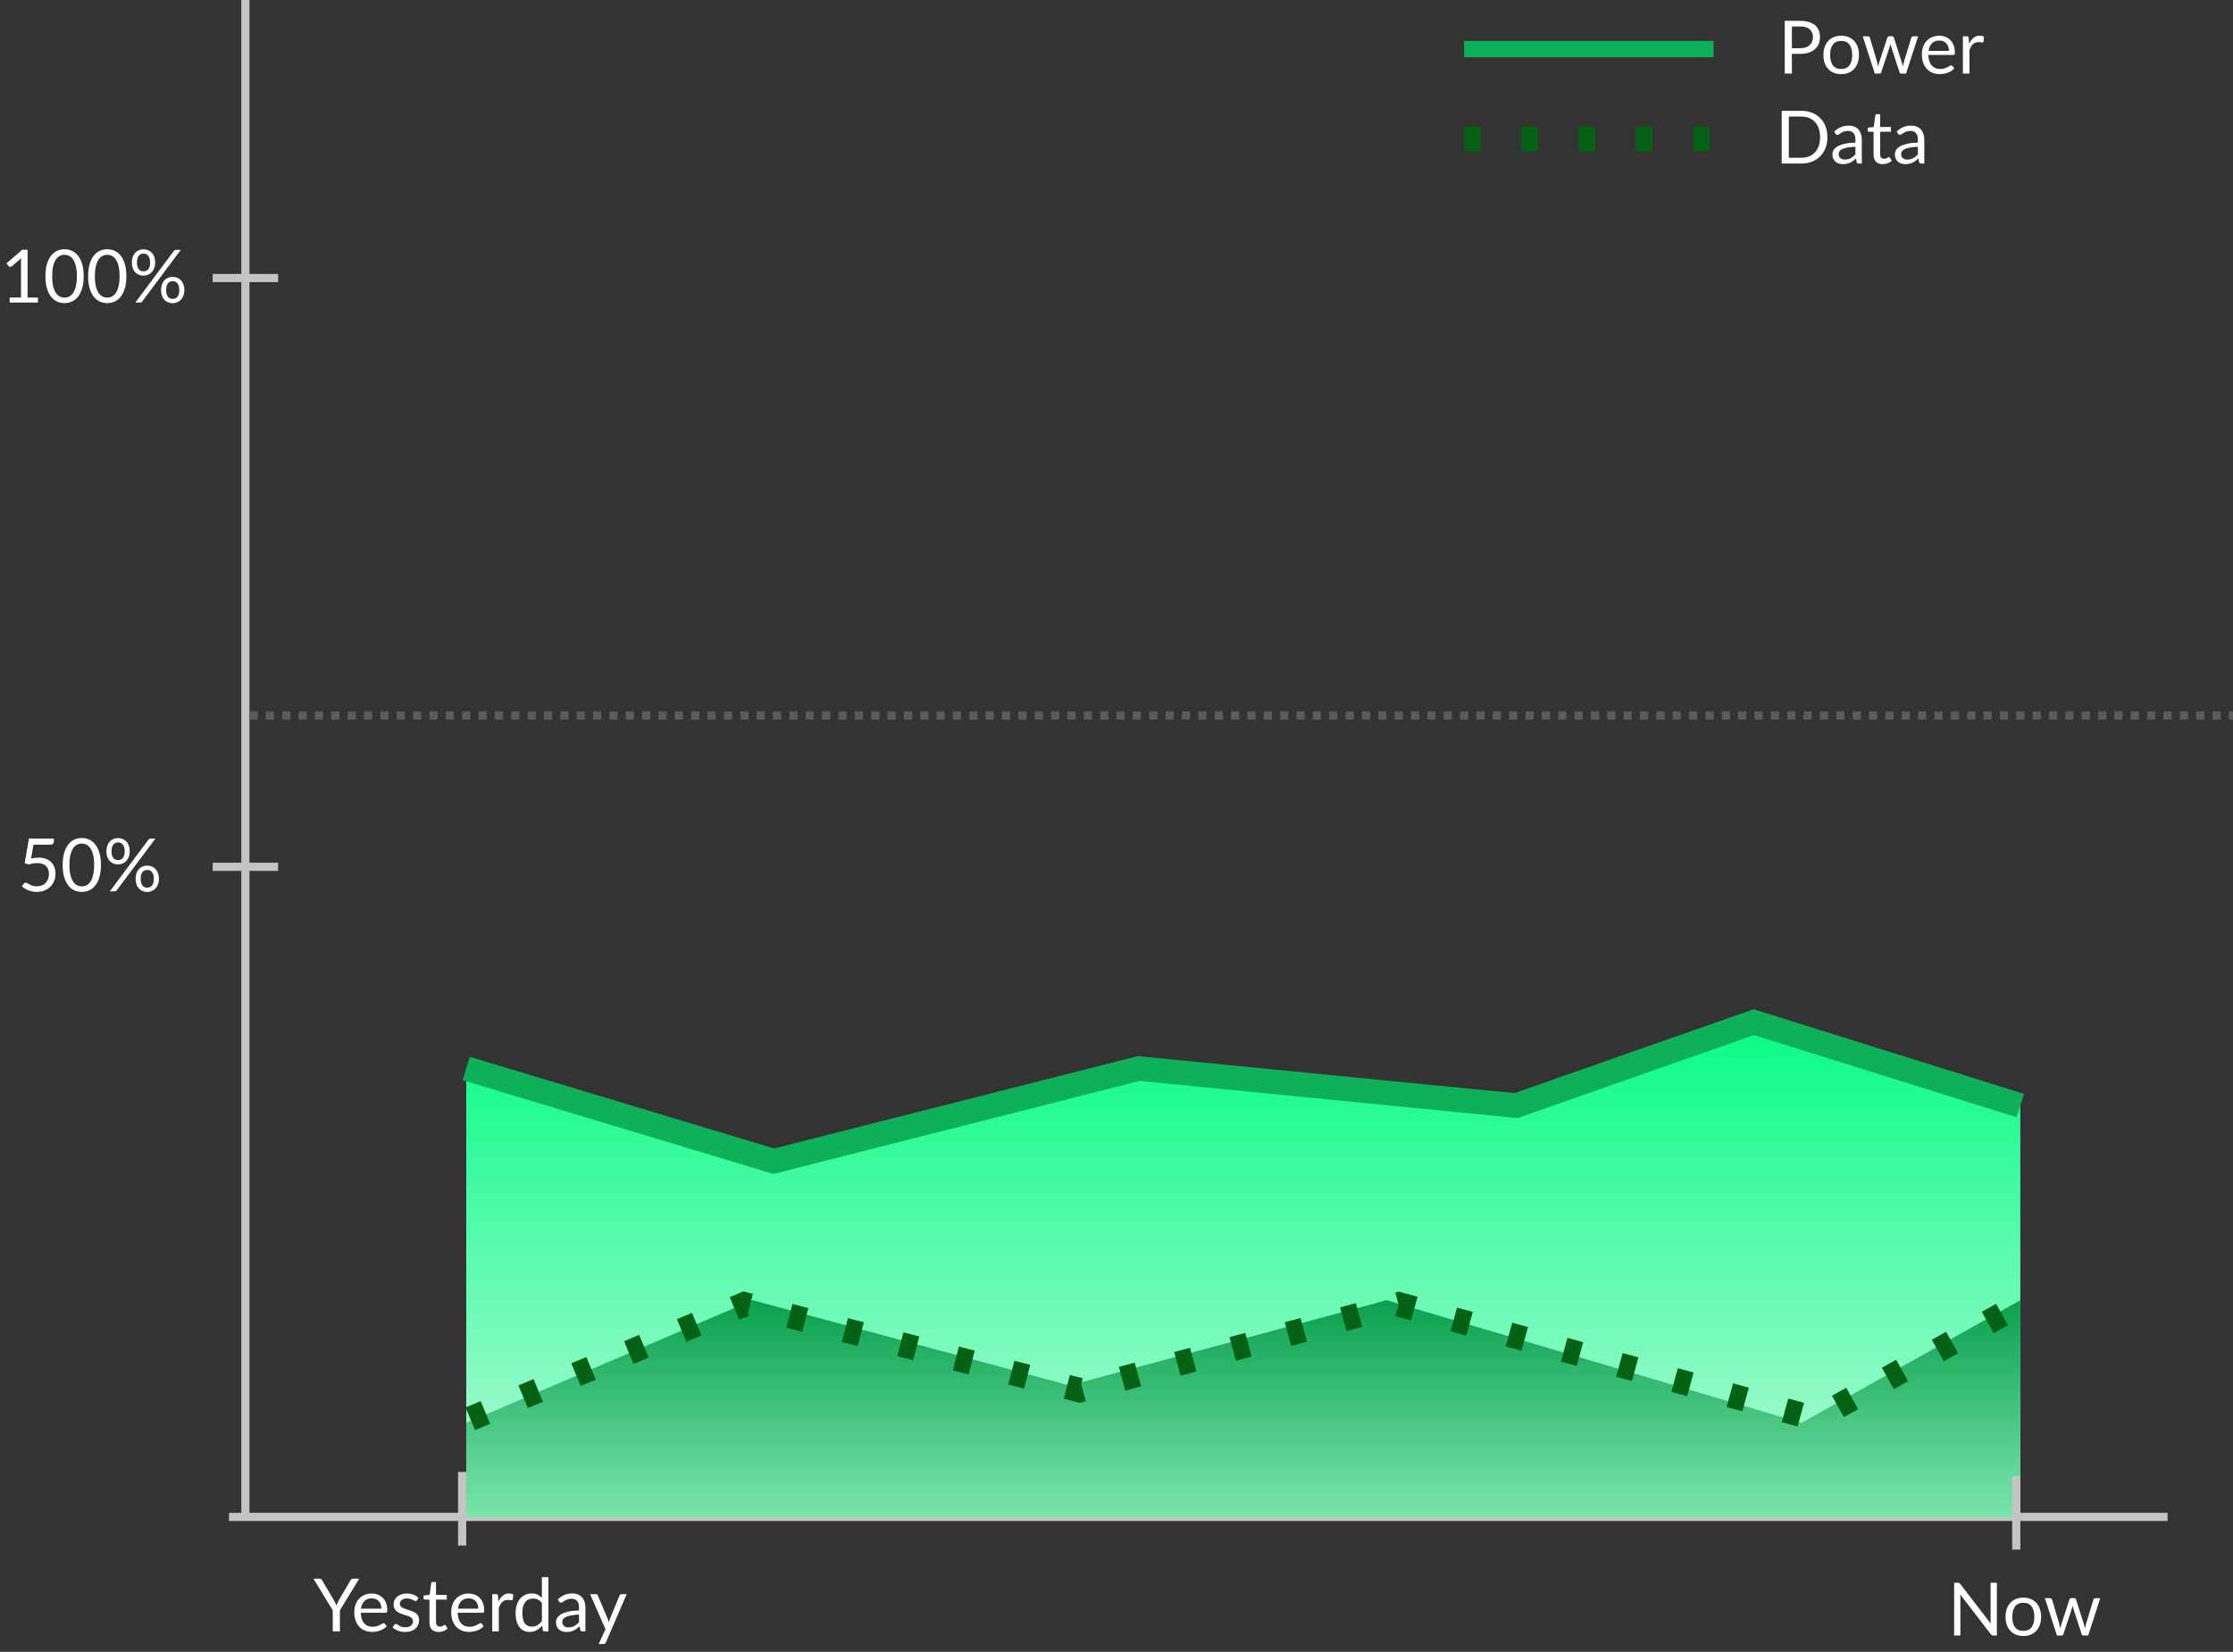 <svg width="273" height="202" viewBox="0 0 273 202" fill="none" xmlns="http://www.w3.org/2000/svg">
<rect x="0" y="0" width="273" height="202" fill="#333333" stroke="none"/>
<path d="M28 185.5H265" stroke="#C4C4C4"/>
<path d="M30 185.5V0" stroke="#C4C4C4"/>
<path d="M94.563 141.614L57 131.162V185H247V134.903L212.852 125L184.103 134.903L139.552 131.162L94.563 141.614Z" fill="url(#paint0_linear)"/>
<path d="M57 130.667L94.599 142L139.216 130.667L185.338 135.2L214.414 125L247 135.2" stroke="#0EB059" stroke-width="3"/>
<path d="M92.012 159L57 174V185.5H247V159L220.237 174L169.506 159L130.759 169.421L92.012 159Z" fill="url(#paint1_linear)"/>
<path d="M179 6H209.5" stroke="#0EB059" stroke-width="2"/>
<path d="M179 17H209.5" stroke="#056114" stroke-width="3" stroke-dasharray="2 5"/>
<path d="M220.106 5.895C220.355 5.895 220.574 5.862 220.763 5.796C220.955 5.73 221.115 5.638 221.244 5.521C221.376 5.402 221.475 5.259 221.541 5.094C221.607 4.929 221.64 4.747 221.64 4.55C221.64 4.138 221.513 3.817 221.258 3.587C221.006 3.356 220.622 3.24 220.106 3.24H219.071V5.895H220.106ZM220.106 2.551C220.514 2.551 220.868 2.599 221.168 2.696C221.471 2.788 221.721 2.922 221.919 3.096C222.117 3.27 222.264 3.48 222.36 3.726C222.459 3.972 222.509 4.247 222.509 4.55C222.509 4.849 222.456 5.124 222.351 5.373C222.246 5.622 222.092 5.837 221.888 6.016C221.687 6.197 221.436 6.338 221.136 6.439C220.839 6.538 220.496 6.588 220.106 6.588H219.071V9H218.202V2.551H220.106ZM225.103 4.37C225.436 4.37 225.736 4.425 226.003 4.536C226.27 4.647 226.498 4.804 226.687 5.008C226.876 5.213 227.02 5.46 227.119 5.751C227.221 6.039 227.272 6.362 227.272 6.718C227.272 7.079 227.221 7.402 227.119 7.691C227.02 7.979 226.876 8.225 226.687 8.428C226.498 8.633 226.27 8.79 226.003 8.901C225.736 9.009 225.436 9.063 225.103 9.063C224.767 9.063 224.464 9.009 224.194 8.901C223.927 8.79 223.699 8.633 223.51 8.428C223.321 8.225 223.175 7.979 223.073 7.691C222.974 7.402 222.925 7.079 222.925 6.718C222.925 6.362 222.974 6.039 223.073 5.751C223.175 5.46 223.321 5.213 223.51 5.008C223.699 4.804 223.927 4.647 224.194 4.536C224.464 4.425 224.767 4.37 225.103 4.37ZM225.103 8.438C225.553 8.438 225.889 8.287 226.111 7.987C226.333 7.684 226.444 7.263 226.444 6.723C226.444 6.18 226.333 5.757 226.111 5.454C225.889 5.151 225.553 5 225.103 5C224.875 5 224.675 5.038 224.504 5.117C224.336 5.194 224.195 5.307 224.081 5.454C223.97 5.601 223.886 5.782 223.829 5.998C223.775 6.212 223.748 6.453 223.748 6.723C223.748 7.263 223.859 7.684 224.081 7.987C224.306 8.287 224.647 8.438 225.103 8.438ZM234.504 4.441L233.028 9H232.394C232.316 9 232.262 8.949 232.232 8.847L231.224 5.755C231.2 5.686 231.18 5.617 231.165 5.548C231.15 5.476 231.135 5.406 231.12 5.337C231.105 5.406 231.09 5.476 231.075 5.548C231.06 5.617 231.041 5.688 231.017 5.76L229.991 8.847C229.964 8.949 229.904 9 229.811 9H229.208L227.732 4.441H228.362C228.425 4.441 228.477 4.458 228.519 4.491C228.564 4.524 228.594 4.563 228.609 4.608L229.482 7.542C229.533 7.758 229.574 7.962 229.604 8.154C229.631 8.055 229.658 7.955 229.685 7.853C229.715 7.75 229.746 7.647 229.779 7.542L230.742 4.59C230.757 4.545 230.783 4.508 230.819 4.478C230.858 4.447 230.904 4.433 230.958 4.433H231.309C231.369 4.433 231.419 4.447 231.458 4.478C231.497 4.508 231.524 4.545 231.539 4.59L232.479 7.542C232.512 7.647 232.542 7.75 232.569 7.853C232.596 7.955 232.622 8.055 232.646 8.154C232.661 8.055 232.679 7.956 232.7 7.857C232.724 7.755 232.749 7.65 232.776 7.542L233.667 4.608C233.682 4.56 233.711 4.521 233.753 4.491C233.795 4.458 233.844 4.441 233.901 4.441H234.504ZM238.273 6.223C238.273 6.037 238.246 5.868 238.192 5.715C238.141 5.559 238.065 5.426 237.963 5.314C237.864 5.2 237.742 5.114 237.598 5.053C237.454 4.99 237.291 4.959 237.108 4.959C236.724 4.959 236.419 5.072 236.194 5.296C235.972 5.519 235.834 5.827 235.78 6.223H238.273ZM238.921 8.361C238.822 8.481 238.704 8.586 238.566 8.676C238.428 8.763 238.279 8.835 238.12 8.892C237.964 8.949 237.802 8.991 237.634 9.018C237.466 9.048 237.3 9.063 237.135 9.063C236.82 9.063 236.529 9.011 236.262 8.905C235.998 8.797 235.768 8.642 235.573 8.438C235.381 8.23 235.231 7.976 235.123 7.673C235.015 7.37 234.961 7.021 234.961 6.628C234.961 6.311 235.009 6.013 235.105 5.737C235.204 5.462 235.345 5.223 235.528 5.022C235.711 4.818 235.935 4.659 236.199 4.545C236.463 4.428 236.76 4.37 237.09 4.37C237.363 4.37 237.615 4.416 237.846 4.509C238.08 4.599 238.281 4.731 238.449 4.905C238.62 5.076 238.753 5.289 238.849 5.544C238.945 5.796 238.993 6.084 238.993 6.408C238.993 6.534 238.98 6.618 238.953 6.66C238.926 6.702 238.875 6.723 238.8 6.723H235.753C235.762 7.011 235.801 7.261 235.87 7.474C235.942 7.688 236.041 7.866 236.167 8.01C236.293 8.151 236.443 8.258 236.617 8.329C236.791 8.399 236.986 8.433 237.202 8.433C237.403 8.433 237.576 8.411 237.72 8.366C237.867 8.318 237.993 8.267 238.098 8.213C238.203 8.159 238.29 8.109 238.359 8.064C238.431 8.016 238.492 7.992 238.543 7.992C238.609 7.992 238.66 8.018 238.696 8.069L238.921 8.361ZM240.738 5.355C240.882 5.043 241.059 4.8 241.269 4.626C241.479 4.449 241.735 4.361 242.038 4.361C242.134 4.361 242.226 4.371 242.313 4.392C242.403 4.413 242.482 4.446 242.551 4.491L242.493 5.09C242.475 5.165 242.43 5.202 242.358 5.202C242.316 5.202 242.254 5.193 242.173 5.175C242.092 5.157 242.001 5.148 241.899 5.148C241.755 5.148 241.626 5.169 241.512 5.211C241.401 5.253 241.3 5.316 241.21 5.4C241.123 5.481 241.044 5.583 240.972 5.706C240.903 5.826 240.84 5.964 240.783 6.12V9H239.977V4.441H240.436C240.523 4.441 240.583 4.458 240.616 4.491C240.649 4.524 240.672 4.581 240.684 4.662L240.738 5.355Z" fill="white"/>
<path d="M223.413 16.778C223.413 17.261 223.336 17.701 223.183 18.096C223.03 18.492 222.814 18.831 222.535 19.113C222.256 19.395 221.92 19.614 221.527 19.77C221.137 19.924 220.705 20 220.231 20H217.824V13.552H220.231C220.705 13.552 221.137 13.63 221.527 13.786C221.92 13.938 222.256 14.158 222.535 14.443C222.814 14.725 223.03 15.063 223.183 15.46C223.336 15.855 223.413 16.295 223.413 16.778ZM222.517 16.778C222.517 16.382 222.463 16.028 222.355 15.716C222.247 15.404 222.094 15.14 221.896 14.924C221.698 14.708 221.458 14.543 221.176 14.429C220.894 14.315 220.579 14.258 220.231 14.258H218.697V19.294H220.231C220.579 19.294 220.894 19.236 221.176 19.122C221.458 19.009 221.698 18.845 221.896 18.632C222.094 18.416 222.247 18.152 222.355 17.84C222.463 17.528 222.517 17.174 222.517 16.778ZM226.837 17.948C226.468 17.96 226.153 17.99 225.892 18.038C225.634 18.083 225.423 18.143 225.258 18.218C225.096 18.293 224.977 18.381 224.902 18.483C224.83 18.585 224.794 18.7 224.794 18.826C224.794 18.945 224.814 19.049 224.853 19.136C224.892 19.223 224.944 19.295 225.01 19.352C225.079 19.406 225.159 19.447 225.249 19.474C225.342 19.497 225.441 19.509 225.546 19.509C225.687 19.509 225.816 19.496 225.933 19.469C226.05 19.439 226.159 19.397 226.261 19.343C226.366 19.289 226.465 19.224 226.558 19.149C226.654 19.075 226.747 18.989 226.837 18.893V17.948ZM224.25 16.085C224.502 15.842 224.773 15.661 225.064 15.54C225.355 15.421 225.678 15.361 226.032 15.361C226.287 15.361 226.513 15.402 226.711 15.486C226.909 15.57 227.076 15.688 227.211 15.838C227.346 15.988 227.448 16.169 227.517 16.382C227.586 16.595 227.62 16.829 227.62 17.084V20H227.265C227.187 20 227.127 19.988 227.085 19.964C227.043 19.937 227.01 19.886 226.986 19.811L226.896 19.379C226.776 19.49 226.659 19.589 226.545 19.676C226.431 19.76 226.311 19.832 226.185 19.892C226.059 19.949 225.924 19.992 225.78 20.023C225.639 20.055 225.481 20.072 225.307 20.072C225.13 20.072 224.964 20.048 224.808 20C224.652 19.949 224.515 19.874 224.398 19.775C224.284 19.676 224.193 19.552 224.124 19.401C224.058 19.248 224.025 19.069 224.025 18.861C224.025 18.681 224.074 18.509 224.173 18.344C224.272 18.176 224.433 18.027 224.655 17.898C224.877 17.77 225.166 17.665 225.523 17.584C225.88 17.5 226.318 17.451 226.837 17.439V17.084C226.837 16.73 226.761 16.463 226.608 16.283C226.455 16.1 226.231 16.009 225.937 16.009C225.739 16.009 225.573 16.034 225.438 16.085C225.306 16.133 225.19 16.189 225.091 16.252C224.995 16.311 224.911 16.367 224.839 16.418C224.77 16.466 224.701 16.49 224.632 16.49C224.578 16.49 224.532 16.477 224.493 16.45C224.454 16.419 224.421 16.384 224.394 16.341L224.25 16.085ZM230.179 20.072C229.819 20.072 229.541 19.971 229.346 19.77C229.154 19.57 229.058 19.28 229.058 18.902V16.112H228.509C228.461 16.112 228.421 16.099 228.388 16.072C228.355 16.041 228.338 15.996 228.338 15.937V15.617L229.085 15.523L229.27 14.114C229.279 14.069 229.298 14.033 229.328 14.006C229.361 13.976 229.403 13.961 229.454 13.961H229.859V15.531H231.178V16.112H229.859V18.848C229.859 19.04 229.906 19.183 229.999 19.276C230.092 19.369 230.212 19.415 230.359 19.415C230.443 19.415 230.515 19.404 230.575 19.384C230.638 19.36 230.692 19.334 230.737 19.307C230.782 19.28 230.819 19.256 230.849 19.235C230.882 19.211 230.911 19.199 230.935 19.199C230.977 19.199 231.014 19.224 231.047 19.276L231.281 19.658C231.143 19.787 230.977 19.889 230.782 19.964C230.587 20.036 230.386 20.072 230.179 20.072ZM234.475 17.948C234.106 17.96 233.791 17.99 233.53 18.038C233.272 18.083 233.061 18.143 232.896 18.218C232.734 18.293 232.615 18.381 232.54 18.483C232.468 18.585 232.432 18.7 232.432 18.826C232.432 18.945 232.452 19.049 232.491 19.136C232.53 19.223 232.582 19.295 232.648 19.352C232.717 19.406 232.797 19.447 232.887 19.474C232.98 19.497 233.079 19.509 233.184 19.509C233.325 19.509 233.454 19.496 233.571 19.469C233.688 19.439 233.797 19.397 233.899 19.343C234.004 19.289 234.103 19.224 234.196 19.149C234.292 19.075 234.385 18.989 234.475 18.893V17.948ZM231.888 16.085C232.14 15.842 232.411 15.661 232.702 15.54C232.993 15.421 233.316 15.361 233.67 15.361C233.925 15.361 234.151 15.402 234.349 15.486C234.547 15.57 234.714 15.688 234.849 15.838C234.984 15.988 235.086 16.169 235.155 16.382C235.224 16.595 235.258 16.829 235.258 17.084V20H234.903C234.825 20 234.765 19.988 234.723 19.964C234.681 19.937 234.648 19.886 234.624 19.811L234.534 19.379C234.414 19.49 234.297 19.589 234.183 19.676C234.069 19.76 233.949 19.832 233.823 19.892C233.697 19.949 233.562 19.992 233.418 20.023C233.277 20.055 233.119 20.072 232.945 20.072C232.768 20.072 232.602 20.048 232.446 20C232.29 19.949 232.153 19.874 232.036 19.775C231.922 19.676 231.831 19.552 231.762 19.401C231.696 19.248 231.663 19.069 231.663 18.861C231.663 18.681 231.712 18.509 231.811 18.344C231.91 18.176 232.071 18.027 232.293 17.898C232.515 17.77 232.804 17.665 233.161 17.584C233.518 17.5 233.956 17.451 234.475 17.439V17.084C234.475 16.73 234.399 16.463 234.246 16.283C234.093 16.1 233.869 16.009 233.575 16.009C233.377 16.009 233.211 16.034 233.076 16.085C232.944 16.133 232.828 16.189 232.729 16.252C232.633 16.311 232.549 16.367 232.477 16.418C232.408 16.466 232.339 16.49 232.27 16.49C232.216 16.49 232.17 16.477 232.131 16.45C232.092 16.419 232.059 16.384 232.032 16.341L231.888 16.085Z" fill="white"/>
<path d="M244.131 193.551V200H243.694C243.625 200 243.567 199.988 243.519 199.964C243.474 199.94 243.429 199.899 243.384 199.842L239.653 194.982C239.659 195.057 239.664 195.131 239.667 195.203C239.67 195.275 239.671 195.342 239.671 195.405V200H238.906V193.551H239.356C239.395 193.551 239.428 193.554 239.455 193.56C239.482 193.563 239.506 193.571 239.527 193.583C239.548 193.592 239.569 193.607 239.59 193.628C239.611 193.646 239.634 193.67 239.658 193.7L243.388 198.555C243.382 198.477 243.376 198.402 243.37 198.33C243.367 198.255 243.366 198.185 243.366 198.119V193.551H244.131ZM247.371 195.369C247.704 195.369 248.004 195.425 248.271 195.536C248.538 195.647 248.766 195.804 248.955 196.008C249.144 196.212 249.288 196.46 249.387 196.751C249.489 197.039 249.54 197.361 249.54 197.718C249.54 198.078 249.489 198.402 249.387 198.69C249.288 198.978 249.144 199.224 248.955 199.428C248.766 199.632 248.538 199.79 248.271 199.901C248.004 200.009 247.704 200.063 247.371 200.063C247.035 200.063 246.732 200.009 246.462 199.901C246.195 199.79 245.967 199.632 245.778 199.428C245.589 199.224 245.443 198.978 245.341 198.69C245.242 198.402 245.193 198.078 245.193 197.718C245.193 197.361 245.242 197.039 245.341 196.751C245.443 196.46 245.589 196.212 245.778 196.008C245.967 195.804 246.195 195.647 246.462 195.536C246.732 195.425 247.035 195.369 247.371 195.369ZM247.371 199.438C247.821 199.438 248.157 199.287 248.379 198.987C248.601 198.684 248.712 198.263 248.712 197.723C248.712 197.18 248.601 196.757 248.379 196.454C248.157 196.151 247.821 195.999 247.371 195.999C247.143 195.999 246.943 196.038 246.772 196.116C246.604 196.194 246.463 196.307 246.349 196.454C246.238 196.601 246.154 196.782 246.097 196.998C246.043 197.211 246.016 197.453 246.016 197.723C246.016 198.263 246.127 198.684 246.349 198.987C246.574 199.287 246.915 199.438 247.371 199.438ZM256.772 195.441L255.296 200H254.662C254.584 200 254.53 199.949 254.5 199.847L253.492 196.755C253.468 196.686 253.448 196.617 253.433 196.548C253.418 196.476 253.403 196.406 253.388 196.337C253.373 196.406 253.358 196.476 253.343 196.548C253.328 196.617 253.309 196.688 253.285 196.76L252.259 199.847C252.232 199.949 252.172 200 252.079 200H251.476L250 195.441H250.63C250.693 195.441 250.745 195.458 250.787 195.491C250.832 195.524 250.862 195.563 250.877 195.608L251.75 198.542C251.801 198.758 251.842 198.962 251.872 199.154C251.899 199.055 251.926 198.954 251.953 198.852C251.983 198.75 252.014 198.647 252.047 198.542L253.01 195.59C253.025 195.545 253.051 195.507 253.087 195.478C253.126 195.447 253.172 195.432 253.226 195.432H253.577C253.637 195.432 253.687 195.447 253.726 195.478C253.765 195.507 253.792 195.545 253.807 195.59L254.747 198.542C254.78 198.647 254.81 198.75 254.837 198.852C254.864 198.954 254.89 199.055 254.914 199.154C254.929 199.055 254.947 198.956 254.968 198.857C254.992 198.755 255.017 198.65 255.044 198.542L255.935 195.608C255.95 195.56 255.979 195.521 256.021 195.491C256.063 195.458 256.112 195.441 256.169 195.441H256.772Z" fill="white"/>
<path d="M4.642 36.388V37H1.186V36.388H2.568V31.991C2.568 31.86 2.572 31.726 2.581 31.591L1.434 32.577C1.395 32.609 1.356 32.63 1.317 32.639C1.278 32.645 1.242 32.645 1.209 32.639C1.176 32.633 1.144 32.621 1.114 32.603C1.087 32.586 1.066 32.566 1.051 32.545L0.799 32.199L2.721 30.538H3.373V36.388H4.642ZM10.232 33.778C10.232 34.342 10.17 34.831 10.047 35.245C9.927 35.656 9.762 35.996 9.552 36.267C9.342 36.536 9.093 36.737 8.805 36.87C8.52 37.002 8.214 37.068 7.887 37.068C7.557 37.068 7.25 37.002 6.965 36.87C6.683 36.737 6.437 36.536 6.227 36.267C6.017 35.996 5.852 35.656 5.732 35.245C5.612 34.831 5.552 34.342 5.552 33.778C5.552 33.214 5.612 32.725 5.732 32.311C5.852 31.897 6.017 31.555 6.227 31.285C6.437 31.012 6.683 30.809 6.965 30.677C7.25 30.546 7.557 30.48 7.887 30.48C8.214 30.48 8.52 30.546 8.805 30.677C9.093 30.809 9.342 31.012 9.552 31.285C9.762 31.555 9.927 31.897 10.047 32.311C10.17 32.725 10.232 33.214 10.232 33.778ZM9.399 33.778C9.399 33.286 9.357 32.873 9.273 32.541C9.192 32.205 9.081 31.934 8.94 31.73C8.802 31.526 8.642 31.381 8.459 31.294C8.276 31.204 8.085 31.159 7.887 31.159C7.689 31.159 7.499 31.204 7.316 31.294C7.133 31.381 6.972 31.526 6.834 31.73C6.696 31.934 6.585 32.205 6.501 32.541C6.42 32.873 6.38 33.286 6.38 33.778C6.38 34.27 6.42 34.682 6.501 35.016C6.585 35.349 6.696 35.617 6.834 35.821C6.972 36.025 7.133 36.172 7.316 36.262C7.499 36.349 7.689 36.392 7.887 36.392C8.085 36.392 8.276 36.349 8.459 36.262C8.642 36.172 8.802 36.025 8.94 35.821C9.081 35.617 9.192 35.349 9.273 35.016C9.357 34.682 9.399 34.27 9.399 33.778ZM15.452 33.778C15.452 34.342 15.391 34.831 15.268 35.245C15.148 35.656 14.983 35.996 14.773 36.267C14.563 36.536 14.314 36.737 14.026 36.87C13.741 37.002 13.435 37.068 13.108 37.068C12.778 37.068 12.47 37.002 12.185 36.87C11.903 36.737 11.657 36.536 11.447 36.267C11.237 35.996 11.072 35.656 10.952 35.245C10.832 34.831 10.772 34.342 10.772 33.778C10.772 33.214 10.832 32.725 10.952 32.311C11.072 31.897 11.237 31.555 11.447 31.285C11.657 31.012 11.903 30.809 12.185 30.677C12.47 30.546 12.778 30.48 13.108 30.48C13.435 30.48 13.741 30.546 14.026 30.677C14.314 30.809 14.563 31.012 14.773 31.285C14.983 31.555 15.148 31.897 15.268 32.311C15.391 32.725 15.452 33.214 15.452 33.778ZM14.62 33.778C14.62 33.286 14.578 32.873 14.494 32.541C14.413 32.205 14.302 31.934 14.161 31.73C14.023 31.526 13.862 31.381 13.679 31.294C13.496 31.204 13.306 31.159 13.108 31.159C12.91 31.159 12.719 31.204 12.536 31.294C12.353 31.381 12.193 31.526 12.055 31.73C11.917 31.934 11.806 32.205 11.722 32.541C11.641 32.873 11.6 33.286 11.6 33.778C11.6 34.27 11.641 34.682 11.722 35.016C11.806 35.349 11.917 35.617 12.055 35.821C12.193 36.025 12.353 36.172 12.536 36.262C12.719 36.349 12.91 36.392 13.108 36.392C13.306 36.392 13.496 36.349 13.679 36.262C13.862 36.172 14.023 36.025 14.161 35.821C14.302 35.617 14.413 35.349 14.494 35.016C14.578 34.682 14.62 34.27 14.62 33.778ZM18.972 32.108C18.972 32.361 18.933 32.587 18.855 32.788C18.777 32.986 18.672 33.154 18.54 33.292C18.411 33.427 18.26 33.531 18.086 33.602C17.915 33.675 17.733 33.711 17.541 33.711C17.34 33.711 17.153 33.675 16.979 33.602C16.805 33.531 16.653 33.427 16.524 33.292C16.398 33.154 16.299 32.986 16.227 32.788C16.155 32.587 16.119 32.361 16.119 32.108C16.119 31.851 16.155 31.621 16.227 31.42C16.299 31.219 16.398 31.049 16.524 30.912C16.653 30.773 16.805 30.669 16.979 30.596C17.153 30.524 17.34 30.488 17.541 30.488C17.745 30.488 17.934 30.524 18.108 30.596C18.282 30.669 18.434 30.773 18.563 30.912C18.692 31.049 18.792 31.219 18.864 31.42C18.936 31.621 18.972 31.851 18.972 32.108ZM18.351 32.108C18.351 31.91 18.33 31.742 18.288 31.605C18.246 31.466 18.188 31.354 18.113 31.267C18.041 31.177 17.955 31.113 17.856 31.073C17.757 31.035 17.652 31.015 17.541 31.015C17.43 31.015 17.327 31.035 17.231 31.073C17.135 31.113 17.051 31.177 16.979 31.267C16.907 31.354 16.85 31.466 16.808 31.605C16.766 31.742 16.745 31.91 16.745 32.108C16.745 32.303 16.766 32.47 16.808 32.608C16.85 32.743 16.907 32.854 16.979 32.941C17.051 33.025 17.135 33.087 17.231 33.126C17.327 33.161 17.43 33.179 17.541 33.179C17.652 33.179 17.757 33.161 17.856 33.126C17.955 33.087 18.041 33.025 18.113 32.941C18.188 32.854 18.246 32.743 18.288 32.608C18.33 32.47 18.351 32.303 18.351 32.108ZM21.254 30.686C21.284 30.651 21.318 30.619 21.357 30.592C21.399 30.565 21.455 30.552 21.524 30.552H22.104L17.388 36.87C17.361 36.908 17.327 36.94 17.285 36.964C17.243 36.988 17.192 37 17.132 37H16.542L21.254 30.686ZM22.541 35.479C22.541 35.731 22.502 35.956 22.424 36.154C22.346 36.352 22.241 36.52 22.109 36.658C21.98 36.793 21.828 36.897 21.654 36.968C21.483 37.041 21.302 37.077 21.11 37.077C20.906 37.077 20.717 37.041 20.543 36.968C20.372 36.897 20.222 36.793 20.093 36.658C19.967 36.52 19.868 36.352 19.796 36.154C19.724 35.956 19.688 35.731 19.688 35.479C19.688 35.221 19.724 34.992 19.796 34.791C19.868 34.587 19.967 34.416 20.093 34.278C20.222 34.139 20.372 34.035 20.543 33.962C20.717 33.891 20.906 33.855 21.11 33.855C21.311 33.855 21.498 33.891 21.672 33.962C21.849 34.035 22.001 34.139 22.127 34.278C22.256 34.416 22.356 34.587 22.428 34.791C22.503 34.992 22.541 35.221 22.541 35.479ZM21.92 35.479C21.92 35.281 21.899 35.113 21.857 34.975C21.815 34.834 21.756 34.72 21.681 34.633C21.609 34.546 21.524 34.483 21.425 34.444C21.326 34.405 21.221 34.386 21.11 34.386C20.999 34.386 20.894 34.405 20.795 34.444C20.699 34.483 20.615 34.546 20.543 34.633C20.471 34.72 20.414 34.834 20.372 34.975C20.333 35.113 20.313 35.281 20.313 35.479C20.313 35.674 20.333 35.839 20.372 35.974C20.414 36.109 20.471 36.22 20.543 36.307C20.615 36.391 20.699 36.453 20.795 36.492C20.894 36.528 20.999 36.545 21.11 36.545C21.221 36.545 21.326 36.528 21.425 36.492C21.524 36.453 21.609 36.391 21.681 36.307C21.756 36.22 21.815 36.109 21.857 35.974C21.899 35.839 21.92 35.674 21.92 35.479Z" fill="white"/>
<path d="M3.8 104.986C4.136 104.914 4.445 104.878 4.727 104.878C5.063 104.878 5.36 104.927 5.618 105.026C5.876 105.125 6.091 105.262 6.262 105.436C6.436 105.61 6.566 105.815 6.653 106.052C6.743 106.289 6.788 106.547 6.788 106.826C6.788 107.168 6.728 107.477 6.608 107.753C6.491 108.029 6.328 108.266 6.118 108.464C5.911 108.659 5.666 108.809 5.384 108.914C5.102 109.02 4.798 109.072 4.471 109.072C4.282 109.072 4.1 109.053 3.926 109.014C3.752 108.977 3.589 108.928 3.436 108.865C3.286 108.802 3.146 108.73 3.017 108.649C2.888 108.568 2.774 108.482 2.675 108.392L2.923 108.05C2.977 107.972 3.047 107.933 3.134 107.933C3.194 107.933 3.262 107.957 3.337 108.005C3.412 108.05 3.503 108.101 3.611 108.158C3.719 108.215 3.845 108.268 3.989 108.316C4.136 108.361 4.31 108.383 4.511 108.383C4.736 108.383 4.939 108.347 5.119 108.275C5.299 108.203 5.453 108.101 5.582 107.969C5.711 107.834 5.81 107.674 5.879 107.488C5.948 107.302 5.983 107.093 5.983 106.862C5.983 106.661 5.953 106.48 5.893 106.318C5.836 106.156 5.747 106.018 5.627 105.904C5.51 105.79 5.363 105.701 5.186 105.638C5.009 105.575 4.802 105.544 4.565 105.544C4.403 105.544 4.234 105.557 4.057 105.584C3.883 105.611 3.704 105.655 3.521 105.715L3.017 105.566L3.535 102.551H6.59V102.902C6.59 103.016 6.554 103.111 6.482 103.186C6.413 103.258 6.293 103.294 6.122 103.294H4.097L3.8 104.986ZM12.342 105.778C12.342 106.342 12.281 106.831 12.158 107.245C12.038 107.656 11.873 107.996 11.663 108.266C11.453 108.536 11.204 108.737 10.916 108.869C10.631 109.002 10.325 109.068 9.998 109.068C9.668 109.068 9.36 109.002 9.075 108.869C8.793 108.737 8.547 108.536 8.337 108.266C8.127 107.996 7.962 107.656 7.842 107.245C7.722 106.831 7.662 106.342 7.662 105.778C7.662 105.214 7.722 104.725 7.842 104.311C7.962 103.897 8.127 103.555 8.337 103.285C8.547 103.012 8.793 102.809 9.075 102.677C9.36 102.545 9.668 102.479 9.998 102.479C10.325 102.479 10.631 102.545 10.916 102.677C11.204 102.809 11.453 103.012 11.663 103.285C11.873 103.555 12.038 103.897 12.158 104.311C12.281 104.725 12.342 105.214 12.342 105.778ZM11.51 105.778C11.51 105.286 11.468 104.873 11.384 104.54C11.303 104.204 11.192 103.934 11.051 103.73C10.913 103.526 10.752 103.381 10.569 103.294C10.386 103.204 10.196 103.159 9.998 103.159C9.8 103.159 9.609 103.204 9.426 103.294C9.243 103.381 9.083 103.526 8.945 103.73C8.807 103.934 8.696 104.204 8.612 104.54C8.531 104.873 8.49 105.286 8.49 105.778C8.49 106.27 8.531 106.682 8.612 107.015C8.696 107.348 8.807 107.617 8.945 107.821C9.083 108.025 9.243 108.172 9.426 108.262C9.609 108.349 9.8 108.392 9.998 108.392C10.196 108.392 10.386 108.349 10.569 108.262C10.752 108.172 10.913 108.025 11.051 107.821C11.192 107.617 11.303 107.348 11.384 107.015C11.468 106.682 11.51 106.27 11.51 105.778ZM15.862 104.108C15.862 104.36 15.823 104.587 15.745 104.788C15.667 104.986 15.562 105.154 15.43 105.292C15.301 105.427 15.149 105.53 14.975 105.602C14.804 105.674 14.623 105.71 14.431 105.71C14.23 105.71 14.042 105.674 13.868 105.602C13.694 105.53 13.543 105.427 13.414 105.292C13.288 105.154 13.189 104.986 13.117 104.788C13.045 104.587 13.009 104.36 13.009 104.108C13.009 103.85 13.045 103.621 13.117 103.42C13.189 103.219 13.288 103.049 13.414 102.911C13.543 102.773 13.694 102.668 13.868 102.596C14.042 102.524 14.23 102.488 14.431 102.488C14.635 102.488 14.824 102.524 14.998 102.596C15.172 102.668 15.323 102.773 15.452 102.911C15.581 103.049 15.682 103.219 15.754 103.42C15.826 103.621 15.862 103.85 15.862 104.108ZM15.241 104.108C15.241 103.91 15.22 103.743 15.178 103.604C15.136 103.466 15.077 103.354 15.002 103.267C14.93 103.177 14.845 103.112 14.746 103.073C14.647 103.034 14.542 103.015 14.431 103.015C14.32 103.015 14.216 103.034 14.12 103.073C14.024 103.112 13.94 103.177 13.868 103.267C13.796 103.354 13.739 103.466 13.697 103.604C13.655 103.743 13.634 103.91 13.634 104.108C13.634 104.303 13.655 104.47 13.697 104.608C13.739 104.743 13.796 104.854 13.868 104.941C13.94 105.025 14.024 105.086 14.12 105.125C14.216 105.161 14.32 105.179 14.431 105.179C14.542 105.179 14.647 105.161 14.746 105.125C14.845 105.086 14.93 105.025 15.002 104.941C15.077 104.854 15.136 104.743 15.178 104.608C15.22 104.47 15.241 104.303 15.241 104.108ZM18.143 102.686C18.173 102.65 18.208 102.619 18.247 102.592C18.289 102.565 18.344 102.551 18.413 102.551H18.994L14.278 108.869C14.251 108.908 14.216 108.94 14.174 108.964C14.132 108.988 14.081 109 14.021 109H13.432L18.143 102.686ZM19.43 107.479C19.43 107.731 19.391 107.956 19.313 108.154C19.235 108.352 19.13 108.52 18.998 108.658C18.869 108.793 18.718 108.896 18.544 108.968C18.373 109.041 18.191 109.077 17.999 109.077C17.795 109.077 17.606 109.041 17.432 108.968C17.261 108.896 17.111 108.793 16.982 108.658C16.856 108.52 16.757 108.352 16.685 108.154C16.613 107.956 16.577 107.731 16.577 107.479C16.577 107.221 16.613 106.991 16.685 106.79C16.757 106.586 16.856 106.415 16.982 106.277C17.111 106.139 17.261 106.034 17.432 105.962C17.606 105.89 17.795 105.854 17.999 105.854C18.2 105.854 18.388 105.89 18.562 105.962C18.739 106.034 18.89 106.139 19.016 106.277C19.145 106.415 19.246 106.586 19.318 106.79C19.393 106.991 19.43 107.221 19.43 107.479ZM18.809 107.479C18.809 107.281 18.788 107.113 18.746 106.975C18.704 106.834 18.646 106.72 18.571 106.633C18.499 106.546 18.413 106.483 18.314 106.444C18.215 106.405 18.11 106.385 17.999 106.385C17.888 106.385 17.783 106.405 17.684 106.444C17.588 106.483 17.504 106.546 17.432 106.633C17.36 106.72 17.303 106.834 17.261 106.975C17.222 107.113 17.203 107.281 17.203 107.479C17.203 107.674 17.222 107.839 17.261 107.974C17.303 108.109 17.36 108.22 17.432 108.307C17.504 108.391 17.588 108.452 17.684 108.491C17.783 108.527 17.888 108.545 17.999 108.545C18.11 108.545 18.215 108.527 18.314 108.491C18.413 108.452 18.499 108.391 18.571 108.307C18.646 108.22 18.704 108.109 18.746 107.974C18.788 107.839 18.809 107.674 18.809 107.479Z" fill="white"/>
<path d="M41.554 196.93V199.5H40.681V196.93L38.318 193.051H39.083C39.161 193.051 39.223 193.071 39.268 193.11C39.313 193.146 39.352 193.194 39.385 193.254L40.861 195.76C40.915 195.865 40.964 195.964 41.009 196.057C41.054 196.147 41.093 196.239 41.126 196.332C41.159 196.239 41.197 196.147 41.239 196.057C41.281 195.964 41.327 195.865 41.378 195.76L42.85 193.254C42.877 193.203 42.914 193.156 42.962 193.114C43.01 193.072 43.072 193.051 43.147 193.051H43.916L41.554 196.93ZM46.626 196.723C46.626 196.537 46.599 196.368 46.545 196.215C46.494 196.059 46.418 195.925 46.316 195.814C46.217 195.7 46.095 195.613 45.951 195.553C45.807 195.49 45.644 195.459 45.461 195.459C45.077 195.459 44.772 195.571 44.547 195.796C44.325 196.018 44.187 196.327 44.133 196.723H46.626ZM47.274 198.861C47.175 198.981 47.057 199.086 46.919 199.176C46.781 199.263 46.632 199.335 46.473 199.392C46.317 199.449 46.155 199.491 45.987 199.518C45.819 199.548 45.653 199.563 45.488 199.563C45.173 199.563 44.882 199.51 44.615 199.405C44.351 199.297 44.121 199.141 43.926 198.938C43.734 198.73 43.584 198.475 43.476 198.172C43.368 197.869 43.314 197.521 43.314 197.128C43.314 196.81 43.362 196.513 43.458 196.237C43.557 195.961 43.698 195.723 43.881 195.522C44.064 195.318 44.288 195.159 44.552 195.045C44.816 194.928 45.113 194.869 45.443 194.869C45.716 194.869 45.968 194.916 46.199 195.009C46.433 195.099 46.634 195.231 46.802 195.405C46.973 195.576 47.106 195.789 47.202 196.044C47.298 196.296 47.346 196.584 47.346 196.908C47.346 197.034 47.333 197.118 47.306 197.16C47.279 197.202 47.228 197.223 47.153 197.223H44.106C44.115 197.511 44.154 197.761 44.223 197.974C44.295 198.187 44.394 198.366 44.52 198.51C44.646 198.651 44.796 198.757 44.97 198.829C45.144 198.898 45.339 198.933 45.555 198.933C45.756 198.933 45.929 198.91 46.073 198.865C46.22 198.817 46.346 198.766 46.451 198.712C46.556 198.658 46.643 198.609 46.712 198.564C46.784 198.516 46.845 198.492 46.896 198.492C46.962 198.492 47.013 198.517 47.049 198.568L47.274 198.861ZM50.985 195.693C50.949 195.759 50.894 195.792 50.819 195.792C50.774 195.792 50.723 195.775 50.666 195.742C50.609 195.709 50.538 195.673 50.454 195.634C50.373 195.592 50.276 195.555 50.162 195.522C50.048 195.486 49.913 195.468 49.757 195.468C49.622 195.468 49.5 195.486 49.392 195.522C49.284 195.555 49.191 195.601 49.113 195.661C49.038 195.721 48.98 195.792 48.938 195.873C48.899 195.951 48.879 196.036 48.879 196.129C48.879 196.246 48.912 196.344 48.978 196.422C49.047 196.5 49.137 196.567 49.248 196.624C49.359 196.681 49.485 196.732 49.626 196.777C49.767 196.819 49.911 196.866 50.058 196.917C50.208 196.965 50.354 197.019 50.495 197.079C50.636 197.139 50.762 197.214 50.873 197.304C50.984 197.394 51.072 197.505 51.138 197.637C51.207 197.766 51.242 197.922 51.242 198.105C51.242 198.315 51.204 198.51 51.129 198.69C51.054 198.867 50.943 199.021 50.796 199.153C50.649 199.282 50.469 199.384 50.256 199.459C50.043 199.535 49.797 199.572 49.518 199.572C49.2 199.572 48.912 199.521 48.654 199.419C48.396 199.314 48.177 199.18 47.997 199.018L48.186 198.712C48.21 198.673 48.239 198.643 48.272 198.622C48.305 198.601 48.347 198.591 48.398 198.591C48.452 198.591 48.509 198.612 48.569 198.654C48.629 198.696 48.701 198.742 48.785 198.793C48.872 198.844 48.977 198.891 49.1 198.933C49.223 198.975 49.376 198.996 49.559 198.996C49.715 198.996 49.851 198.976 49.968 198.938C50.085 198.895 50.183 198.84 50.261 198.771C50.339 198.702 50.396 198.622 50.432 198.532C50.471 198.442 50.49 198.346 50.49 198.244C50.49 198.118 50.456 198.015 50.387 197.934C50.321 197.85 50.232 197.779 50.121 197.722C50.01 197.662 49.883 197.611 49.739 197.569C49.598 197.524 49.452 197.478 49.302 197.43C49.155 197.382 49.01 197.328 48.866 197.268C48.725 197.205 48.599 197.127 48.488 197.034C48.377 196.941 48.287 196.827 48.218 196.692C48.152 196.554 48.119 196.387 48.119 196.192C48.119 196.018 48.155 195.852 48.227 195.693C48.299 195.531 48.404 195.39 48.542 195.27C48.68 195.147 48.849 195.049 49.05 194.978C49.251 194.905 49.481 194.869 49.739 194.869C50.039 194.869 50.307 194.917 50.544 195.013C50.784 195.106 50.991 195.235 51.165 195.4L50.985 195.693ZM53.623 199.572C53.263 199.572 52.986 199.471 52.791 199.27C52.599 199.069 52.503 198.78 52.503 198.402V195.612H51.954C51.906 195.612 51.865 195.598 51.832 195.571C51.799 195.541 51.783 195.496 51.783 195.436V195.117L52.53 195.022L52.714 193.614C52.723 193.569 52.743 193.533 52.773 193.506C52.806 193.476 52.848 193.461 52.899 193.461H53.304V195.031H54.622V195.612H53.304V198.348C53.304 198.54 53.35 198.682 53.443 198.775C53.536 198.868 53.656 198.915 53.803 198.915C53.887 198.915 53.959 198.904 54.019 198.883C54.082 198.859 54.136 198.834 54.181 198.807C54.226 198.78 54.264 198.756 54.294 198.735C54.327 198.711 54.355 198.699 54.379 198.699C54.421 198.699 54.459 198.724 54.492 198.775L54.726 199.158C54.588 199.287 54.421 199.389 54.226 199.464C54.031 199.536 53.83 199.572 53.623 199.572ZM58.474 196.723C58.474 196.537 58.447 196.368 58.393 196.215C58.342 196.059 58.266 195.925 58.164 195.814C58.065 195.7 57.943 195.613 57.799 195.553C57.655 195.49 57.492 195.459 57.309 195.459C56.925 195.459 56.62 195.571 56.395 195.796C56.173 196.018 56.035 196.327 55.981 196.723H58.474ZM59.122 198.861C59.023 198.981 58.905 199.086 58.767 199.176C58.629 199.263 58.48 199.335 58.321 199.392C58.165 199.449 58.003 199.491 57.835 199.518C57.667 199.548 57.501 199.563 57.336 199.563C57.021 199.563 56.73 199.51 56.463 199.405C56.199 199.297 55.969 199.141 55.774 198.938C55.582 198.73 55.432 198.475 55.324 198.172C55.216 197.869 55.162 197.521 55.162 197.128C55.162 196.81 55.21 196.513 55.306 196.237C55.405 195.961 55.546 195.723 55.729 195.522C55.912 195.318 56.136 195.159 56.4 195.045C56.664 194.928 56.961 194.869 57.291 194.869C57.564 194.869 57.816 194.916 58.047 195.009C58.281 195.099 58.482 195.231 58.65 195.405C58.821 195.576 58.954 195.789 59.05 196.044C59.146 196.296 59.194 196.584 59.194 196.908C59.194 197.034 59.181 197.118 59.154 197.16C59.127 197.202 59.076 197.223 59.001 197.223H55.954C55.963 197.511 56.002 197.761 56.071 197.974C56.143 198.187 56.242 198.366 56.368 198.51C56.494 198.651 56.644 198.757 56.818 198.829C56.992 198.898 57.187 198.933 57.403 198.933C57.604 198.933 57.777 198.91 57.921 198.865C58.068 198.817 58.194 198.766 58.299 198.712C58.404 198.658 58.491 198.609 58.56 198.564C58.632 198.516 58.693 198.492 58.744 198.492C58.81 198.492 58.861 198.517 58.897 198.568L59.122 198.861ZM60.938 195.855C61.083 195.543 61.26 195.3 61.469 195.126C61.679 194.949 61.936 194.86 62.239 194.86C62.335 194.86 62.426 194.871 62.514 194.892C62.603 194.913 62.683 194.946 62.752 194.991L62.694 195.589C62.675 195.664 62.63 195.702 62.559 195.702C62.517 195.702 62.455 195.693 62.374 195.675C62.293 195.657 62.202 195.648 62.099 195.648C61.956 195.648 61.827 195.669 61.712 195.711C61.602 195.753 61.501 195.816 61.411 195.9C61.324 195.981 61.245 196.083 61.172 196.206C61.103 196.326 61.041 196.464 60.983 196.62V199.5H60.178V194.941H60.637C60.724 194.941 60.784 194.958 60.817 194.991C60.85 195.024 60.873 195.081 60.885 195.162L60.938 195.855ZM66.251 196.026C66.1 195.825 65.939 195.685 65.764 195.607C65.591 195.526 65.395 195.486 65.18 195.486C64.757 195.486 64.431 195.637 64.203 195.94C63.975 196.243 63.861 196.675 63.861 197.236C63.861 197.533 63.886 197.788 63.938 198.001C63.989 198.211 64.064 198.385 64.162 198.523C64.261 198.658 64.383 198.757 64.527 198.82C64.671 198.883 64.835 198.915 65.017 198.915C65.281 198.915 65.511 198.855 65.706 198.735C65.904 198.615 66.085 198.445 66.251 198.226V196.026ZM67.052 192.871V199.5H66.575C66.46 199.5 66.388 199.444 66.359 199.333L66.287 198.78C66.091 199.014 65.87 199.203 65.621 199.347C65.371 199.491 65.084 199.563 64.757 199.563C64.496 199.563 64.258 199.513 64.046 199.414C63.833 199.312 63.651 199.164 63.501 198.969C63.351 198.774 63.236 198.531 63.154 198.24C63.074 197.949 63.033 197.614 63.033 197.236C63.033 196.9 63.078 196.588 63.168 196.3C63.258 196.009 63.387 195.757 63.555 195.544C63.723 195.331 63.928 195.165 64.171 195.045C64.418 194.922 64.694 194.86 64.999 194.86C65.278 194.86 65.517 194.908 65.715 195.004C65.916 195.097 66.094 195.228 66.251 195.396V192.871H67.052ZM70.787 197.448C70.418 197.46 70.103 197.49 69.842 197.538C69.584 197.583 69.373 197.643 69.208 197.718C69.046 197.793 68.927 197.881 68.852 197.983C68.78 198.085 68.744 198.199 68.744 198.325C68.744 198.445 68.764 198.549 68.803 198.636C68.842 198.723 68.894 198.795 68.96 198.852C69.029 198.906 69.109 198.946 69.199 198.973C69.292 198.997 69.391 199.009 69.496 199.009C69.637 199.009 69.766 198.996 69.883 198.969C70 198.939 70.109 198.897 70.211 198.843C70.316 198.789 70.415 198.724 70.508 198.649C70.604 198.574 70.697 198.489 70.787 198.393V197.448ZM68.2 195.585C68.452 195.342 68.723 195.16 69.014 195.04C69.305 194.92 69.628 194.86 69.982 194.86C70.237 194.86 70.463 194.902 70.661 194.986C70.859 195.07 71.026 195.187 71.161 195.337C71.296 195.487 71.398 195.669 71.467 195.882C71.536 196.095 71.57 196.329 71.57 196.584V199.5H71.215C71.137 199.5 71.077 199.488 71.035 199.464C70.993 199.437 70.96 199.386 70.936 199.311L70.846 198.879C70.726 198.99 70.609 199.089 70.495 199.176C70.381 199.26 70.261 199.332 70.135 199.392C70.009 199.449 69.874 199.492 69.73 199.523C69.589 199.556 69.431 199.572 69.257 199.572C69.08 199.572 68.914 199.548 68.758 199.5C68.602 199.449 68.465 199.374 68.348 199.275C68.234 199.176 68.143 199.051 68.074 198.901C68.008 198.748 67.975 198.568 67.975 198.361C67.975 198.181 68.024 198.009 68.123 197.844C68.222 197.676 68.383 197.527 68.605 197.398C68.827 197.269 69.116 197.164 69.473 197.083C69.83 197 70.268 196.951 70.787 196.939V196.584C70.787 196.23 70.711 195.963 70.558 195.783C70.405 195.6 70.181 195.508 69.887 195.508C69.689 195.508 69.523 195.534 69.388 195.585C69.256 195.633 69.14 195.688 69.041 195.751C68.945 195.811 68.861 195.867 68.789 195.918C68.72 195.966 68.651 195.99 68.582 195.99C68.528 195.99 68.482 195.976 68.443 195.949C68.404 195.919 68.371 195.883 68.344 195.841L68.2 195.585ZM76.618 194.941L74.075 200.846C74.048 200.906 74.014 200.954 73.972 200.99C73.933 201.026 73.871 201.044 73.787 201.044H73.193L74.026 199.234L72.145 194.941H72.838C72.907 194.941 72.961 194.959 73 194.995C73.042 195.028 73.07 195.066 73.085 195.108L74.305 197.979C74.353 198.105 74.393 198.237 74.426 198.375C74.468 198.234 74.513 198.1 74.561 197.974L75.745 195.108C75.763 195.06 75.793 195.021 75.835 194.991C75.88 194.958 75.929 194.941 75.983 194.941H76.618Z" fill="white"/>
<path d="M246.5 180.5V189.5" stroke="#C4C4C4"/>
<path d="M56.5 180V189" stroke="#C4C4C4"/>
<path d="M26 34H34" stroke="#C4C4C4"/>
<path d="M26 106H34" stroke="#C4C4C4"/>
<path d="M30.5 87.5H273" stroke="#5B5B5B" stroke-dasharray="1 1"/>
<path d="M57.5 173.5L91 159.5L132 170L171 159.5L222 173.5L247 159.5" stroke="#056114" stroke-width="3" stroke-dasharray="2 5"/>
<defs>
<linearGradient id="paint0_linear" x1="152" y1="185" x2="152" y2="125" gradientUnits="userSpaceOnUse">
<stop stop-color="#B8FADA"/>
<stop offset="1" stop-color="#08FB86"/>
</linearGradient>
<linearGradient id="paint1_linear" x1="152" y1="159" x2="152" y2="185.5" gradientUnits="userSpaceOnUse">
<stop stop-color="#0AA04F"/>
<stop offset="1" stop-color="#7BE5AC"/>
</linearGradient>
</defs>
</svg>
